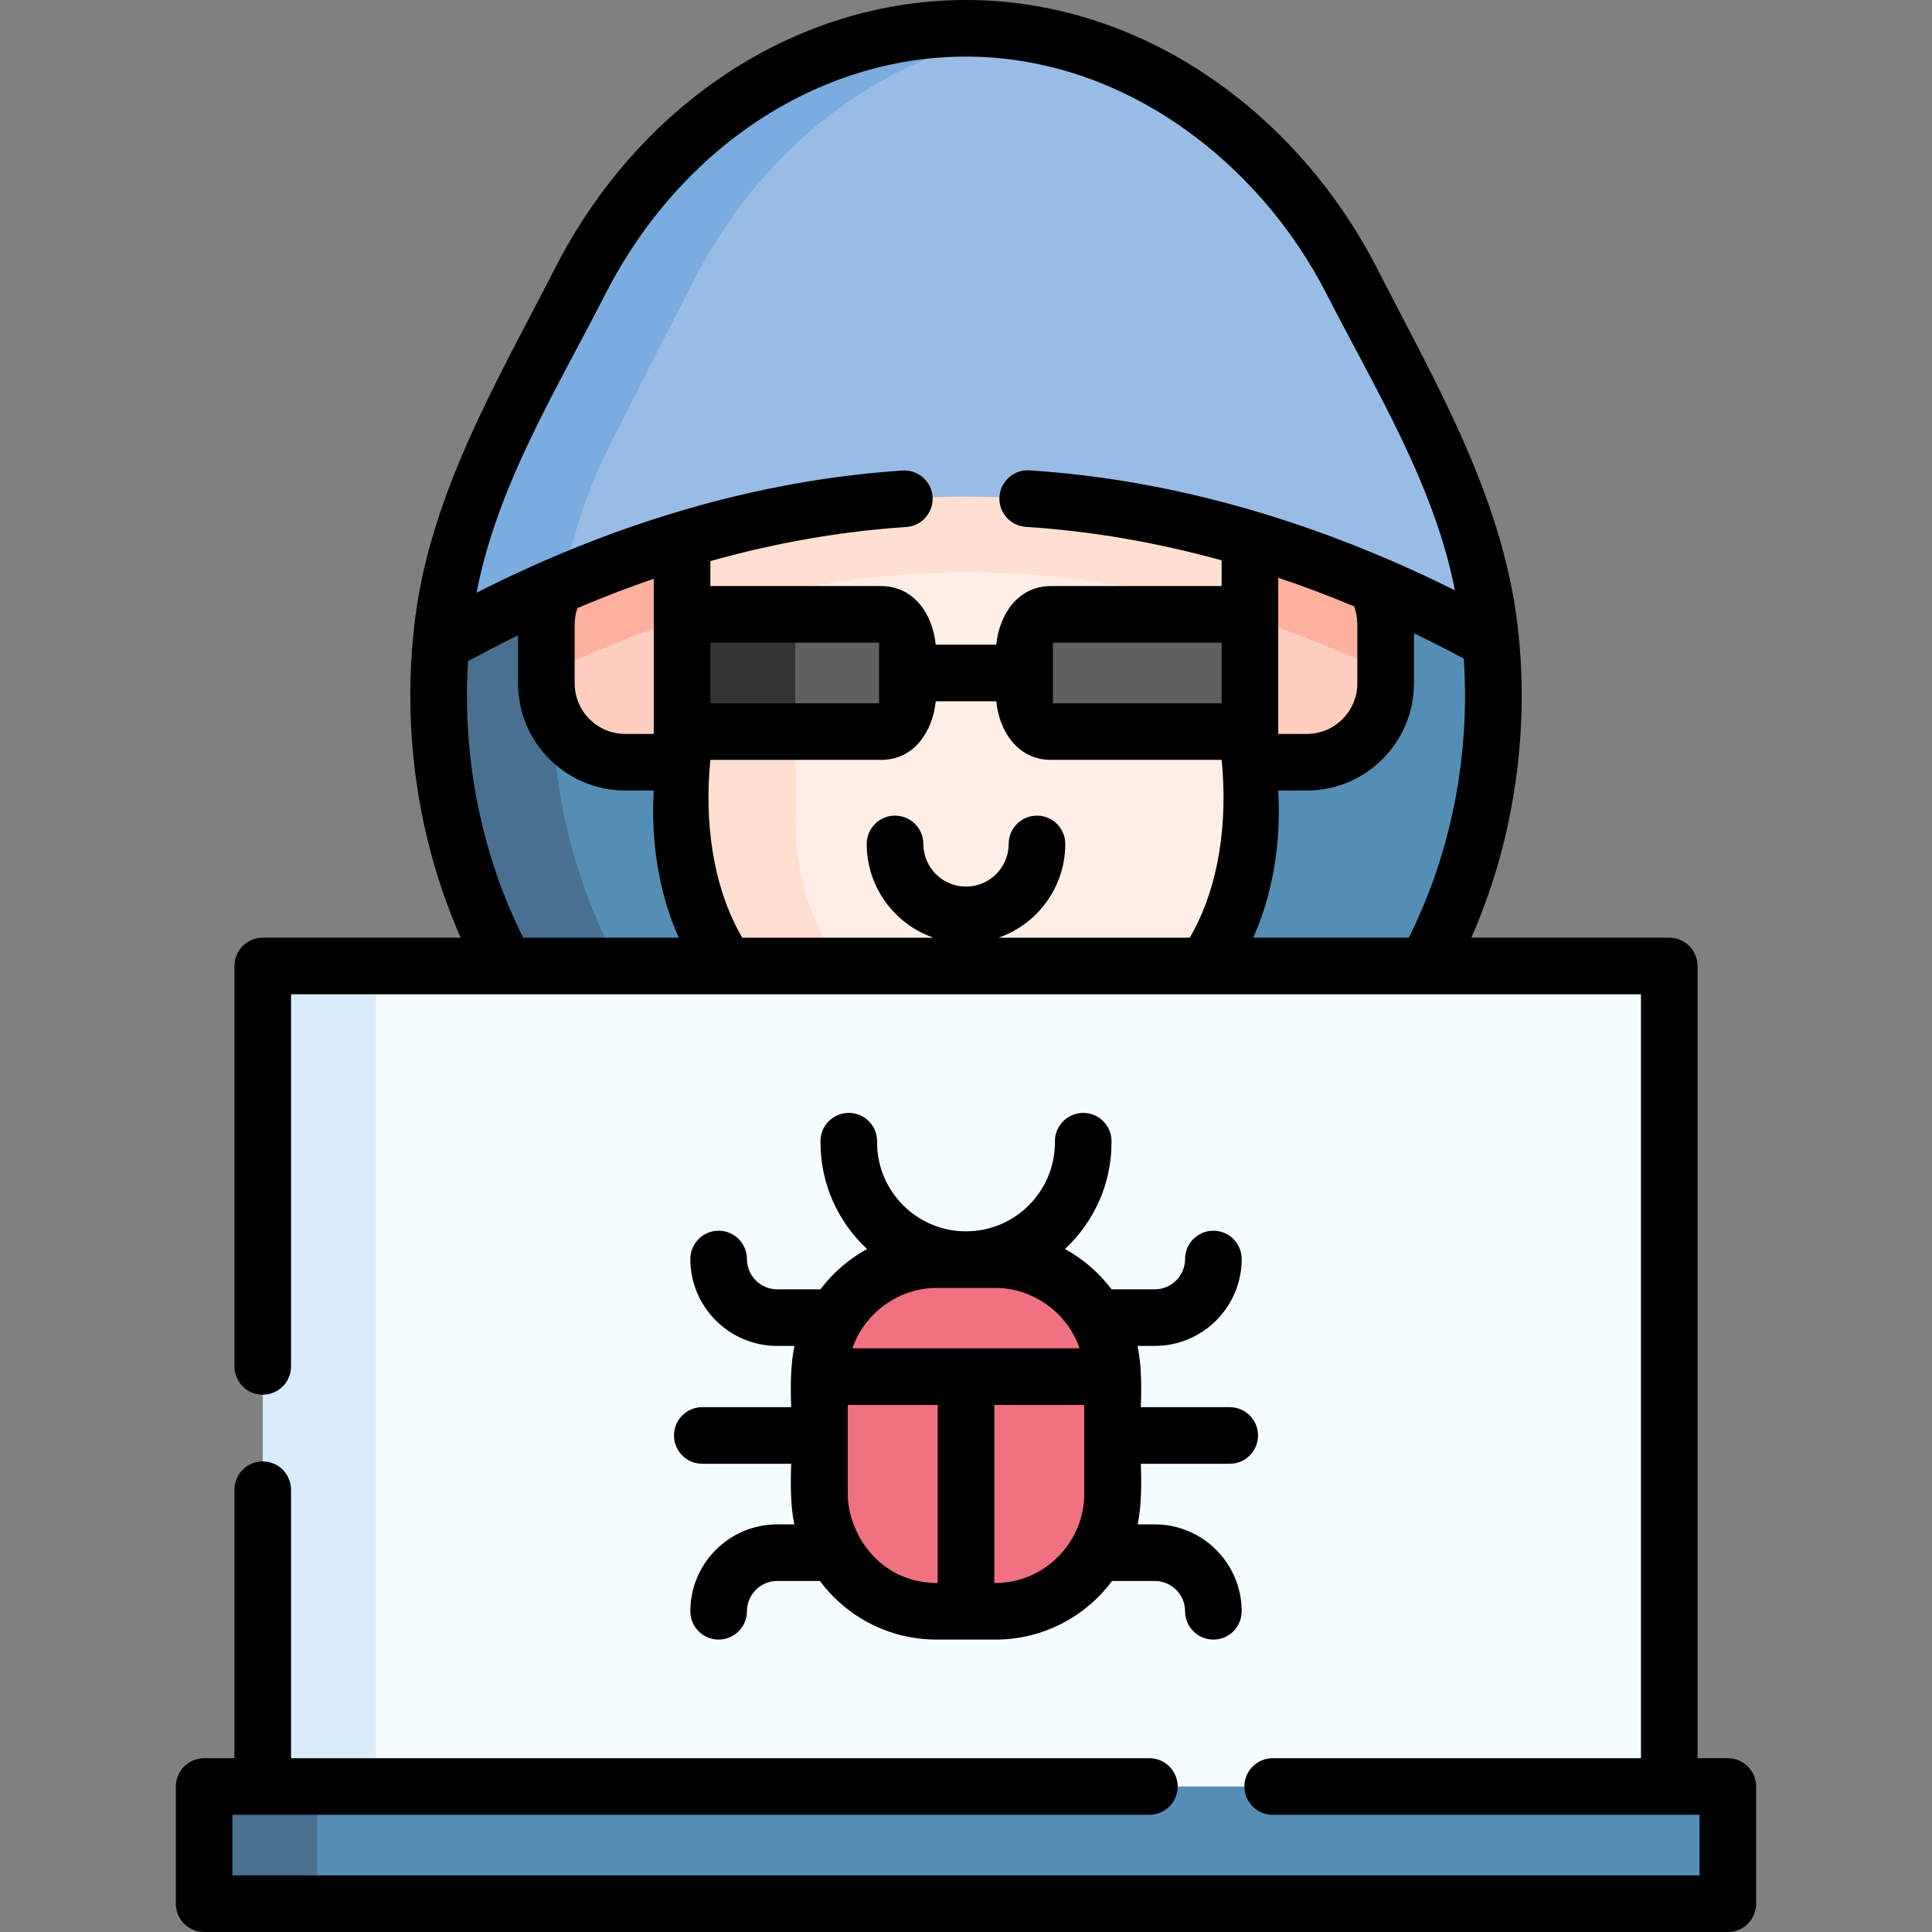 <svg id="Capa_1" enable-background="new 0 0 512 512" height="512" viewBox="0 0 512 512" width="512" xmlns="http://www.w3.org/2000/svg"><rect x="0" y="0" width="512" height="512" fill="#808080" stroke="none"/><g><path d="m395.55 192.97c-1.41 25.77-9.28 51.1-23.44 72.66l-34.46 52.49h-163.3l-34.46-52.49c-14.02-21.34-21.87-46.37-23.39-71.87-.46-7.69-.35-15.44.35-23.13 1.69-18.77 6.84-37.27 15.5-54.22l21.37-41.83c21.22-41.54 60.17-67.08 102.28-67.08 21.06 0 41.32 6.38 58.97 17.96 17.66 11.58 32.7 28.35 43.31 49.12l21.37 41.83c8.55 16.73 13.67 34.97 15.43 53.48.73 7.67.89 15.4.47 23.08z" fill="#548eb5"/><path d="m204.35 318.12h-30l-34.46-52.49c-18.25-27.78-26.04-61.81-23.04-95 10.55-5.92 21.34-10.94 32.3-16-1.05 5.29-1.81 10.63-2.3 16-3 33.19 4.79 67.22 23.04 95z" fill="#497090"/><path d="m331.248 144.546h15.061c11.541 0 20.897 9.356 20.897 20.897v15.659c0 11.541-9.356 20.897-20.897 20.897h-15.061z" fill="#fff"/><path d="m180.752 144.546h-15.061c-11.541 0-20.897 9.356-20.897 20.897v15.659c0 11.541 9.356 20.897 20.897 20.897h15.061z" fill="#fff"/><path d="m180.752 125.919v91.311c0 38.386 31.118 69.504 69.504 69.504h11.488c38.386 0 69.504-31.118 69.504-69.504v-91.311c0-11.755-9.53-21.285-21.285-21.285h-107.926c-11.756 0-21.285 9.53-21.285 21.285z" fill="#ffeee6"/><path d="m271 286.11c-3.03.41-6.12.62-9.26.62h-11.48c-38.39 0-69.51-31.11-69.51-69.5v-91.31c0-11.76 9.53-21.29 21.29-21.29h30c-11.76 0-21.29 9.53-21.29 21.29v91.31c0 35.25 26.24 64.36 60.25 68.88z" fill="#ffdfcf"/><path d="m331.25 125.92v37.89c-25.14-8.11-50.21-12.19-74.97-12.19-25.02 0-50.34 4.17-75.53 12.42v-38.12c0-11.76 9.53-21.29 21.29-21.29h107.92c11.76 0 21.29 9.53 21.29 21.29z" fill="#ffdfcf"/><path d="m233.469 193.875h-45.717c-3.866 0-7-3.134-7-7v-17.062c0-3.866 3.134-7 7-7h45.717c3.866 0 7 3.134 7 7v17.062c0 3.866-3.134 7-7 7z" fill="#606060"/><path d="m210.75 162.81v31.07h-23c-3.86 0-7-3.14-7-7v-17.07c0-3.86 3.14-7 7-7z" fill="#333"/><path d="m324.248 193.875h-45.717c-3.866 0-7-3.134-7-7v-17.062c0-3.866 3.134-7 7-7h45.717c3.866 0 7 3.134 7 7v17.062c0 3.866-3.134 7-7 7z" fill="#606060"/><path d="m54.099 473.436h403.806v31.062h-403.806z" fill="#548eb5"/><path d="m54.1 473.44h30v31.06h-30z" fill="#497090"/><path d="m331.248 144.546h15.061c11.541 0 20.897 9.356 20.897 20.897v15.659c0 11.541-9.356 20.897-20.897 20.897h-15.061z" fill="#ffcebf"/><path d="m367.21 165.44v12.66c-11.99-5.68-23.98-10.45-35.96-14.29v-19.26h15.06c11.54 0 20.9 9.35 20.9 20.89z" fill="#ffb09e"/><path d="m180.752 144.546h-15.061c-11.541 0-20.897 9.356-20.897 20.897v15.659c0 11.541 9.356 20.897 20.897 20.897h15.061z" fill="#ffcebf"/><path d="m180.75 144.55v19.49c-7.76 2.53-15.5 5.46-23.22 8.76-4.29 1.84-8.54 3.78-12.74 5.81v-13.17c0-11.54 9.36-20.89 20.9-20.89z" fill="#ffb09e"/><path d="m395.08 169.89c-82.16-45.19-164.14-50.46-245.93-15.26-10.958 5.057-21.749 10.082-32.3 16 1.69-18.77 6.84-37.27 15.5-54.22l21.37-41.83c21.22-41.54 60.17-67.08 102.28-67.08 5.05 0 10.05.37 14.98 1.09 15.64 2.27 30.57 8.07 43.99 16.87 17.66 11.58 32.7 28.35 43.31 49.12l21.37 41.83c8.55 16.73 13.67 34.97 15.43 53.48z" fill="#98bce5"/><path d="m270.98 8.59c-36.2 5.27-68.59 29.44-87.26 65.99l-21.37 41.83c-6.18 12.1-10.58 25-13.2 38.22-10.958 5.057-21.749 10.082-32.3 16 1.69-18.77 6.84-37.27 15.5-54.22l21.37-41.83c21.22-41.54 60.17-67.08 102.28-67.08 5.05 0 10.05.37 14.98 1.09z" fill="#7bacdf"/><path d="m69.63 394.79v78.65h372.74v-217.44h-372.74v106.11z" fill="#f5fcff"/><path d="m69.63 256h30v217.44h-30z" fill="#d8ecfe"/><path d="m263.828 427.007h-15.656c-17.121 0-31-13.879-31-31v-31.187c0-17.121 13.879-31 31-31h15.656c17.121 0 31 13.879 31 31v31.187c0 17.121-13.88 31-31 31z" fill="#f07281"/><g><path d="m457.9 465.94h-8.03v-209.94c0-4.142-3.357-7.5-7.5-7.5h-52.464c10.751-24.369 15.229-52.064 12.645-79.268-3.347-35.98-21.525-66.615-37.592-98.065-20.864-40.843-61.892-71.167-108.959-71.167-44.784 0-86.535 27.27-108.958 71.168-16.119 31.551-34.851 62.68-37.668 98.886-2.416 26.939 2.084 54.341 12.714 78.446h-52.458c-4.142 0-7.5 3.358-7.5 7.5v106.11c0 4.142 3.358 7.5 7.5 7.5s7.5-3.358 7.5-7.5v-98.61h357.74v202.44h-97.59c-4.143 0-7.5 3.358-7.5 7.5s3.357 7.5 7.5 7.5h113.12v16.06h-388.8v-16.06h243c4.143 0 7.5-3.358 7.5-7.5s-3.357-7.5-7.5-7.5h-227.47v-71.15c0-4.142-3.358-7.5-7.5-7.5s-7.5 3.358-7.5 7.5v71.15h-8.03c-4.142 0-7.5 3.358-7.5 7.5v31.06c0 4.142 3.358 7.5 7.5 7.5h403.8c4.143 0 7.5-3.358 7.5-7.5v-31.06c0-4.142-3.357-7.5-7.5-7.5zm-125.773-217.44c5.409-12.154 7.39-25.769 6.623-39h7.56c15.66 0 28.4-12.74 28.4-28.4v-13.272c4.405 2.122 8.808 4.355 13.206 6.709 1.744 25.706-3.373 51.66-14.587 73.963zm-67.505 0c10.283-3.578 17.686-13.363 17.686-24.85 0-4.142-3.357-7.5-7.5-7.5s-7.5 3.358-7.5 7.5c0 6.235-5.073 11.309-11.309 11.309s-11.309-5.073-11.309-11.309c0-4.142-3.358-7.5-7.5-7.5s-7.5 3.358-7.5 7.5c0 11.487 7.403 21.272 17.686 24.85h-50.669c-8.066-13.766-10.034-31.386-8.459-47.125h45.219c8.993 0 13.762-7.844 14.5-15.531h16.063c.738 7.687 5.507 15.531 14.5 15.531h45.219c1.575 15.738-.392 33.359-8.458 47.125zm-112.332-83.06c0-1.488.259-2.916.723-4.283 6.74-2.869 13.488-5.464 20.237-7.776v41.119h-7.56c-7.389 0-13.4-6.011-13.4-13.4zm80.679 20.935h-44.717v-16.062h44.717zm46.062-16.062h44.717v16.062h-44.717zm79.801-9.627c.573 1.5.878 3.11.878 4.754v15.66c0 7.389-6.012 13.4-13.4 13.4h-7.56v-41.395c6.693 2.255 13.388 4.785 20.082 7.581zm-198.433-82.694c19.848-38.855 56.48-62.992 95.601-62.992 41.114 0 77.355 27.275 95.602 62.992 12.844 25.141 28.498 50.422 33.962 78.45-35.158-17.529-73.397-29.265-112.734-31.787-4.133-.261-7.699 2.872-7.964 7.005-.266 4.134 2.871 7.7 7.005 7.965 17.186 1.102 34.51 4.072 51.88 8.877v6.811h-45.219c-8.993 0-13.762 7.844-14.5 15.531h-16.063c-.738-7.687-5.507-15.531-14.5-15.531h-45.219v-6.61c17.346-4.876 34.679-7.9 51.905-9.04 4.133-.273 7.262-3.846 6.989-7.979s-3.832-7.248-7.979-6.989c-39.44 2.608-77.736 14.536-112.855 32.382 5.381-28.284 21.144-53.747 34.089-79.085zm-36.361 97.233c4.411-2.409 8.829-4.693 13.252-6.864v12.739c0 15.66 12.74 28.4 28.4 28.4h7.56c-.767 13.231 1.214 26.846 6.624 39h-41.214c-11.098-22.078-16.227-47.788-14.622-73.275z"/><path d="m209.672 372.913h-23.562c-4.142 0-7.5 3.358-7.5 7.5s3.358 7.5 7.5 7.5h23.563c-.187 5.12-.206 11.137.834 16.063h-4.532c-12.7 0-23.031 10.332-23.031 23.031 0 4.142 3.358 7.5 7.5 7.5s7.5-3.358 7.5-7.5c0-4.428 3.603-8.031 8.031-8.031h11.319c7.025 9.42 18.251 15.531 30.878 15.531h15.656c12.627 0 23.853-6.112 30.878-15.531h11.319c4.429 0 8.031 3.603 8.031 8.031 0 4.142 3.357 7.5 7.5 7.5s7.5-3.358 7.5-7.5c0-12.7-10.332-23.031-23.031-23.031h-4.532c1.041-4.925 1.022-10.943.834-16.063h23.562c4.143 0 7.5-3.358 7.5-7.5s-3.357-7.5-7.5-7.5h-23.562c.193-5.171.2-11.262-.872-16.227h4.57c12.699 0 23.031-10.332 23.031-23.031 0-4.142-3.357-7.5-7.5-7.5s-7.5 3.358-7.5 7.5c0 4.428-3.603 8.031-8.031 8.031h-11.445c-3.304-4.381-7.52-8.038-12.365-10.683 7.587-7.047 12.346-17.099 12.346-28.245v-.329c0-4.142-3.357-7.5-7.5-7.5s-7.5 3.358-7.5 7.5v.329c0 12.992-10.57 23.562-23.562 23.562s-23.562-10.57-23.562-23.562v-.329c0-4.142-3.358-7.5-7.5-7.5s-7.5 3.358-7.5 7.5v.329c0 11.147 4.759 21.199 12.346 28.245-4.845 2.645-9.061 6.302-12.365 10.683h-11.445c-4.428 0-8.031-3.603-8.031-8.031 0-4.142-3.358-7.5-7.5-7.5s-7.5 3.358-7.5 7.5c0 12.699 10.332 23.031 23.031 23.031h4.57c-1.071 4.965-1.064 11.056-.871 16.227zm15 23.094v-23.687h23.828v47.187c-16 0-23.828-13.757-23.828-23.5zm39.156 23.5h-.328l.001-47.187h23.827v23.687c0 12.748-10.601 23.5-23.5 23.5zm0-78.187c10.03 0 19.121 6.69 22.266 16h-60.187c3.145-9.31 12.236-16 22.266-16z"/></g></g></svg>